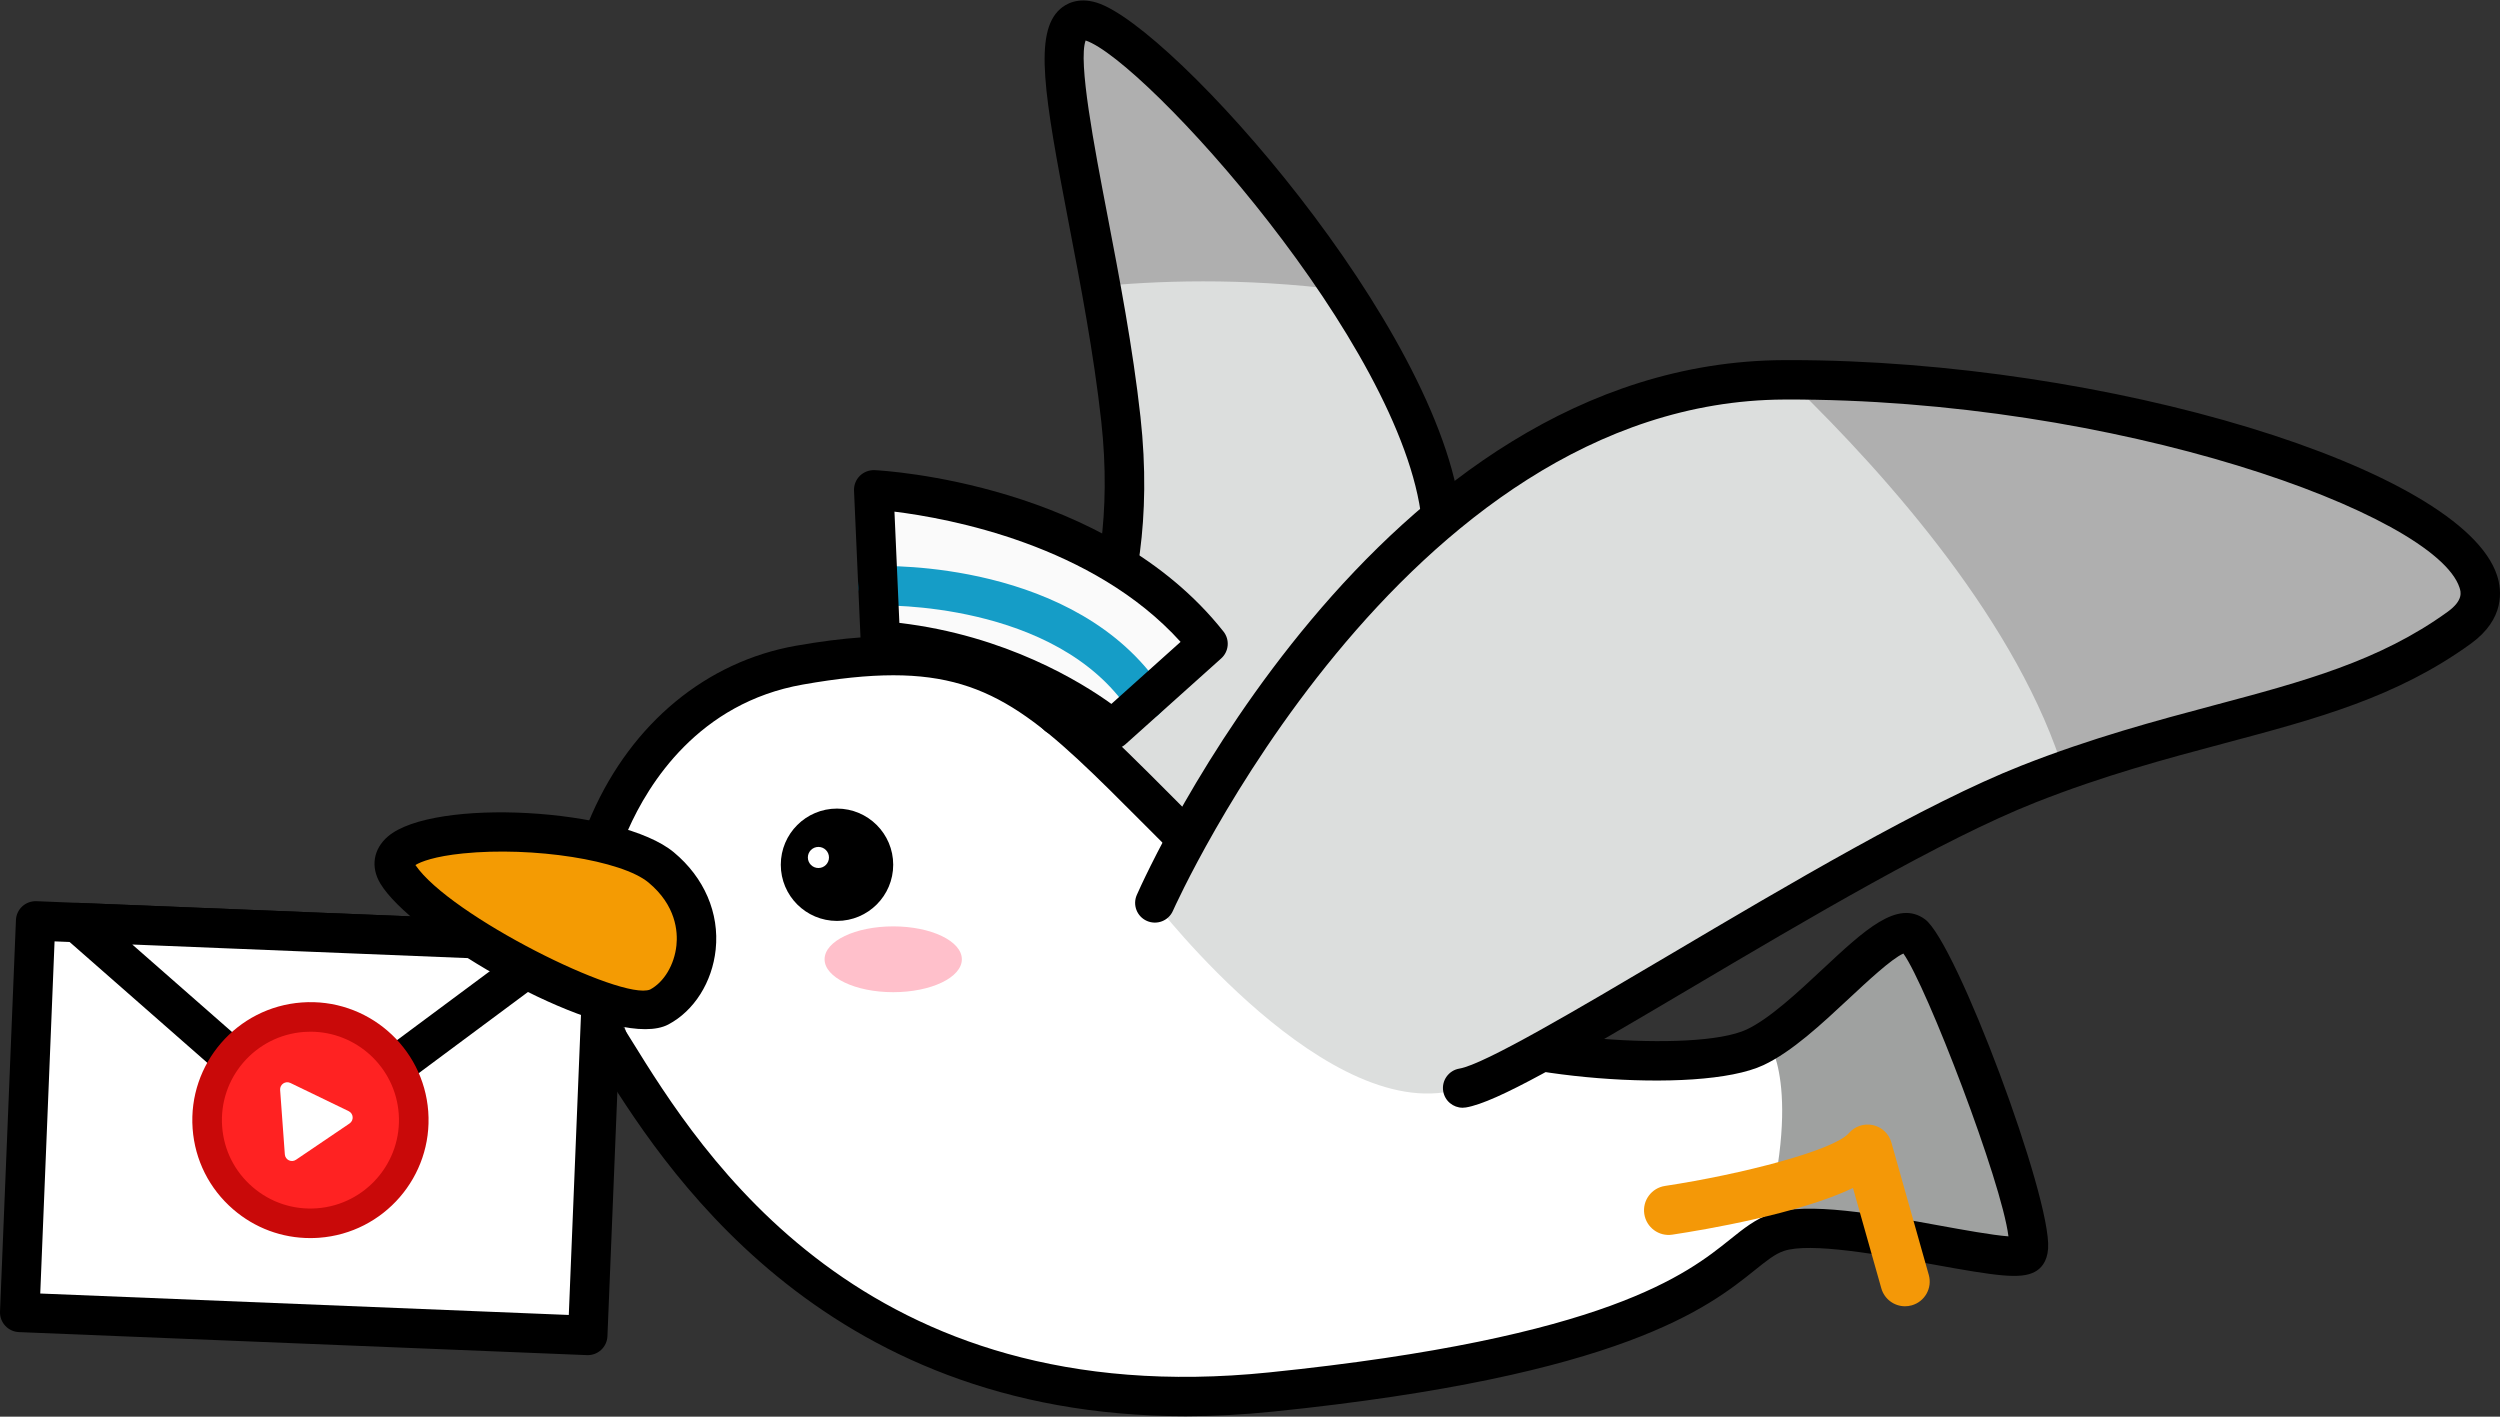 <svg width="120" height="68" viewBox="0 0 120 68" fill="none" xmlns="http://www.w3.org/2000/svg">
<rect x="0" y="0" width="120" height="68" fill="#333333" stroke="none"/>
<g clip-path="url(#clip0_1_2283)">
<path d="M57.458 41.665C57.458 41.665 53.395 33.715 47.383 32.293C41.372 30.871 29.961 32.427 29.044 41.856C28.127 51.284 36.239 65.617 54.388 67.032C72.536 68.447 86.377 58.744 86.377 58.744L86.075 48.892C86.075 48.892 75.424 56.348 57.458 41.665Z" fill="white"/>
<path d="M84.844 49.941C84.844 49.941 86.609 52.159 84.536 59.549L86.993 58.961L96.547 60.296C96.547 60.296 97.147 58.152 96.867 57.191C96.587 56.231 91.839 44.888 91.839 44.888C91.839 44.888 90.127 45.417 89.619 45.863C89.111 46.309 84.844 49.941 84.844 49.941Z" fill="#9FA1A0"/>
<path d="M51.133 35.095C52.918 36.545 55.207 38.485 57.485 40.635C59.647 39.4 62.185 37.633 64.668 35.427C70.763 30.015 69.294 23.666 66.644 17.657C63.993 11.647 53.785 1.276 52.365 1.032C50.944 0.787 51.554 6.891 51.554 6.891L53.958 24.15L51.112 34.64C51.112 34.64 51.12 34.809 51.133 35.095Z" fill="#DCDEDD"/>
<path d="M52.365 1.032C50.944 0.787 51.554 6.891 51.554 6.891L52.512 13.771C55.38 13.475 59.601 13.304 64.477 13.933C60.49 8.13 53.52 1.23 52.365 1.032Z" fill="#AFAFAF"/>
<path d="M56.91 67.977C39.248 67.979 31.685 55.752 28.705 50.938C28.526 50.649 28.363 50.385 28.213 50.15C26.558 47.543 26.638 43.09 28.414 39.071C30.347 34.695 33.917 31.752 38.209 30.995C47.435 29.37 50.22 32.166 56.322 38.293L57.38 39.353L70.346 48.481C72.251 49.742 81.339 50.589 83.845 49.413C84.938 48.898 86.294 47.633 87.49 46.516C89.497 44.642 91.082 43.161 92.399 44.126C93.895 45.22 98.479 57.483 98.309 59.933C98.263 60.597 97.939 60.905 97.676 61.046C96.991 61.415 95.85 61.25 92.761 60.688C90.279 60.235 86.878 59.615 85.617 60.049C85.195 60.193 84.793 60.516 84.236 60.963C82.026 62.736 77.913 66.036 61.108 67.757C59.65 67.907 58.249 67.977 56.91 67.977ZM42.883 32.413C41.632 32.413 40.213 32.563 38.538 32.858C33.529 33.741 31.131 37.608 30.147 39.835C28.663 43.193 28.523 47.105 29.813 49.137C29.966 49.377 30.133 49.648 30.316 49.944C33.637 55.309 41.413 67.876 60.914 65.876C77.163 64.211 80.992 61.139 83.049 59.488C83.702 58.964 84.266 58.512 85.001 58.259C86.731 57.666 90.115 58.282 93.101 58.827C94.207 59.028 95.632 59.288 96.405 59.345C96.088 56.74 92.484 47.341 91.363 45.77C90.806 46.01 89.604 47.133 88.784 47.898C87.422 49.169 86.014 50.484 84.651 51.124C81.497 52.606 71.739 51.673 69.276 50.043L56.221 40.852C56.177 40.82 56.135 40.786 56.097 40.747L54.979 39.627C50.096 34.725 47.793 32.413 42.883 32.413Z" fill="black"/>
<path d="M40.176 44.204C41.666 44.204 42.874 42.997 42.874 41.508C42.874 40.019 41.666 38.812 40.176 38.812C38.686 38.812 37.478 40.019 37.478 41.508C37.478 42.997 38.686 44.204 40.176 44.204Z" fill="black"/>
<path d="M39.284 41.665C39.564 41.665 39.791 41.438 39.791 41.158C39.791 40.879 39.564 40.652 39.284 40.652C39.004 40.652 38.777 40.879 38.777 41.158C38.777 41.438 39.004 41.665 39.284 41.665Z" fill="white"/>
<path d="M42.874 47.625C44.694 47.625 46.169 46.918 46.169 46.046C46.169 45.173 44.694 44.466 42.874 44.466C41.055 44.466 39.58 45.173 39.58 46.046C39.58 46.918 41.055 47.625 42.874 47.625Z" fill="#FFC0CB"/>
<path d="M50.753 35.292C50.529 35.292 50.305 35.213 50.124 35.053C49.733 34.706 49.698 34.109 50.045 33.718C50.081 33.677 53.855 29.238 52.859 20.21C52.503 16.98 51.861 13.633 51.294 10.68C50.121 4.561 49.613 1.569 50.886 0.433C51.151 0.197 51.731 -0.155 52.646 0.128C56.281 1.257 69.148 15.685 70.124 24.76C70.18 25.28 69.803 25.746 69.283 25.802C68.764 25.86 68.296 25.482 68.24 24.962C67.334 16.536 54.926 2.88 52.11 1.943C51.741 2.951 52.522 7.023 53.155 10.324C53.728 13.312 54.378 16.698 54.742 20.003C55.837 29.926 51.641 34.773 51.462 34.974C51.274 35.184 51.014 35.292 50.753 35.292Z" fill="black"/>
<path d="M42.259 30.76L41.94 23.512C41.94 23.512 52.551 24.034 57.985 30.901L53.393 35.018C53.393 35.018 49.071 31.299 42.259 30.76Z" fill="#FAFAFA"/>
<path d="M54.988 34.535C54.681 34.536 54.381 34.388 54.199 34.114C50.673 28.832 42.26 29.059 42.176 29.066C41.658 29.069 41.215 28.675 41.196 28.153C41.178 27.631 41.587 27.193 42.11 27.175C42.5 27.159 51.67 26.914 55.775 33.065C56.065 33.5 55.947 34.087 55.512 34.377C55.35 34.484 55.168 34.535 54.988 34.535Z" fill="#159DC7"/>
<path d="M53.393 35.964C53.173 35.964 52.953 35.888 52.775 35.735C52.735 35.701 48.581 32.209 42.185 31.703C41.708 31.666 41.334 31.279 41.313 30.802L40.993 23.554C40.981 23.288 41.082 23.029 41.271 22.841C41.46 22.654 41.723 22.556 41.986 22.567C42.437 22.59 53.092 23.192 58.728 30.315C59.038 30.707 58.989 31.271 58.617 31.605L54.026 35.722C53.846 35.883 53.62 35.964 53.393 35.964ZM43.17 29.899C48.293 30.502 51.921 32.758 53.347 33.788L56.668 30.81C52.457 26.15 45.545 24.88 42.934 24.559L43.17 29.899Z" fill="black"/>
<path d="M55.433 43.339C55.433 43.339 63.884 54.317 70.208 52.225C70.208 52.225 85.008 43.988 88.194 42.239C91.379 40.491 102.092 35.296 109.828 33.856C117.563 32.416 119.612 28.544 118.764 27.477C117.916 26.411 106.424 18.39 90.308 18.365C74.192 18.34 69.761 21.492 55.433 43.339Z" fill="#DCDEDD"/>
<path d="M99.109 37.194C102.68 35.77 106.525 34.471 109.827 33.856C117.563 32.416 119.612 28.544 118.764 27.477C117.916 26.411 106.424 18.39 90.308 18.365C88.8 18.363 87.396 18.388 86.075 18.454C90.639 22.889 96.942 30.001 99.109 37.194Z" fill="#AFAFAF"/>
<path d="M70.207 53.171C69.752 53.171 69.351 52.843 69.274 52.38C69.188 51.865 69.537 51.378 70.052 51.292C71.241 51.094 75.738 48.434 80.087 45.862C85.864 42.445 92.412 38.572 97.019 36.753C100.403 35.418 103.536 34.583 106.3 33.846C110.546 32.714 114.212 31.736 117.486 29.367C118.255 28.811 118.121 28.403 118.057 28.206C116.902 24.675 101.593 19.116 85.639 19.178C67.285 19.256 56.408 43.475 56.3 43.72C56.09 44.199 55.531 44.415 55.052 44.205C54.573 43.995 54.356 43.437 54.566 42.959C55.026 41.913 66.059 17.369 85.631 17.286C85.724 17.286 85.82 17.285 85.913 17.285C101.102 17.285 118.173 22.468 119.858 27.619C120.092 28.334 120.239 29.712 118.597 30.899C115.04 33.474 111.216 34.493 106.789 35.673C103.942 36.432 100.998 37.217 97.716 38.513C93.248 40.276 86.769 44.109 81.052 47.49C75.208 50.946 71.83 52.913 70.364 53.158C70.311 53.166 70.258 53.171 70.207 53.171Z" fill="black"/>
<path d="M91.442 62.701C90.925 62.701 90.45 62.36 90.303 61.839L88.943 57.024C86.328 58.267 81.851 59.024 80.273 59.263C79.628 59.364 79.023 58.917 78.926 58.271C78.828 57.626 79.273 57.023 79.919 56.925C83.612 56.366 88.041 55.213 88.747 54.39C89.031 54.059 89.476 53.912 89.901 54.005C90.327 54.099 90.668 54.419 90.786 54.838L92.582 61.197C92.759 61.825 92.393 62.478 91.764 62.656C91.656 62.686 91.548 62.701 91.442 62.701Z" fill="#F49807"/>
<path d="M28.974 45.308L1.711 44.202L0.948 62.996L28.211 64.101L28.974 45.308Z" fill="white"/>
<path d="M28.21 65.047C28.198 65.047 28.185 65.047 28.172 65.046L0.909 63.941C0.386 63.919 -0.02 63.479 0.001 62.957L0.765 44.164C0.786 43.642 1.221 43.239 1.75 43.257L29.013 44.363C29.264 44.373 29.5 44.482 29.671 44.666C29.841 44.851 29.931 45.095 29.921 45.346L29.157 64.14C29.146 64.391 29.037 64.627 28.852 64.797C28.677 64.958 28.448 65.047 28.21 65.047ZM1.932 62.089L27.302 63.118L27.989 46.214L2.619 45.186L1.932 62.089Z" fill="black"/>
<path d="M14.961 54.151L26.971 45.226L3.714 44.283L14.961 54.151Z" fill="white"/>
<path d="M14.961 55.097C14.737 55.097 14.514 55.019 14.335 54.862L3.089 44.994C2.788 44.729 2.686 44.304 2.835 43.932C2.984 43.559 3.351 43.317 3.753 43.338L27.009 44.281C27.41 44.298 27.757 44.565 27.876 44.947C27.994 45.33 27.858 45.746 27.536 45.985L15.526 54.91C15.357 55.036 15.159 55.097 14.961 55.097ZM6.35 45.337L15.01 52.936L24.259 46.063L6.35 45.337Z" fill="black"/>
<path d="M14.901 58.719C17.64 58.719 19.86 56.501 19.86 53.766C19.86 51.03 17.64 48.813 14.901 48.813C12.162 48.813 9.941 51.03 9.941 53.766C9.941 56.501 12.162 58.719 14.901 58.719Z" fill="#FF2222"/>
<path d="M14.891 59.428C13.532 59.428 12.233 58.947 11.194 58.05C10.048 57.061 9.356 55.686 9.246 54.178C9.018 51.064 11.37 48.345 14.488 48.118C17.61 47.89 20.328 50.239 20.556 53.353C20.783 56.467 18.431 59.185 15.313 59.413C15.172 59.423 15.031 59.428 14.891 59.428ZM14.904 49.522C14.8 49.522 14.696 49.525 14.592 49.533C12.255 49.704 10.492 51.74 10.663 54.074C10.745 55.205 11.264 56.236 12.123 56.976C12.981 57.718 14.076 58.081 15.21 57.998C17.547 57.827 19.309 55.79 19.139 53.457C18.976 51.228 17.107 49.522 14.904 49.522Z" fill="#C90909"/>
<path d="M16.734 53.334L13.938 51.982C13.7 51.867 13.427 52.053 13.446 52.316L13.672 55.41C13.691 55.674 13.989 55.818 14.207 55.669L16.778 53.927C16.997 53.778 16.972 53.449 16.734 53.334Z" fill="white"/>
<path d="M31.737 41.636C34.455 43.898 33.52 47.347 31.637 48.339C29.753 49.331 20.632 44.516 19.069 41.923C17.506 39.331 28.939 39.308 31.737 41.636Z" fill="#F49B03"/>
<path d="M30.971 49.4C27.427 49.4 19.718 44.834 18.258 42.412C17.779 41.618 17.918 40.752 18.619 40.151C20.802 38.281 29.78 38.776 32.344 40.91C33.805 42.125 34.537 43.826 34.353 45.576C34.188 47.144 33.316 48.523 32.078 49.176C31.787 49.329 31.41 49.4 30.971 49.4ZM19.94 41.522C21.594 43.955 29.838 48.052 31.202 47.499C31.87 47.146 32.371 46.313 32.469 45.378C32.538 44.725 32.455 43.465 31.131 42.363C29.842 41.29 25.595 40.625 22.222 40.965C20.858 41.103 20.193 41.364 19.94 41.522Z" fill="black"/>
</g>
<defs>
<clipPath id="clip0_1_2283">
<rect width="120" height="68" fill="white"/>
</clipPath>
</defs>
</svg>
